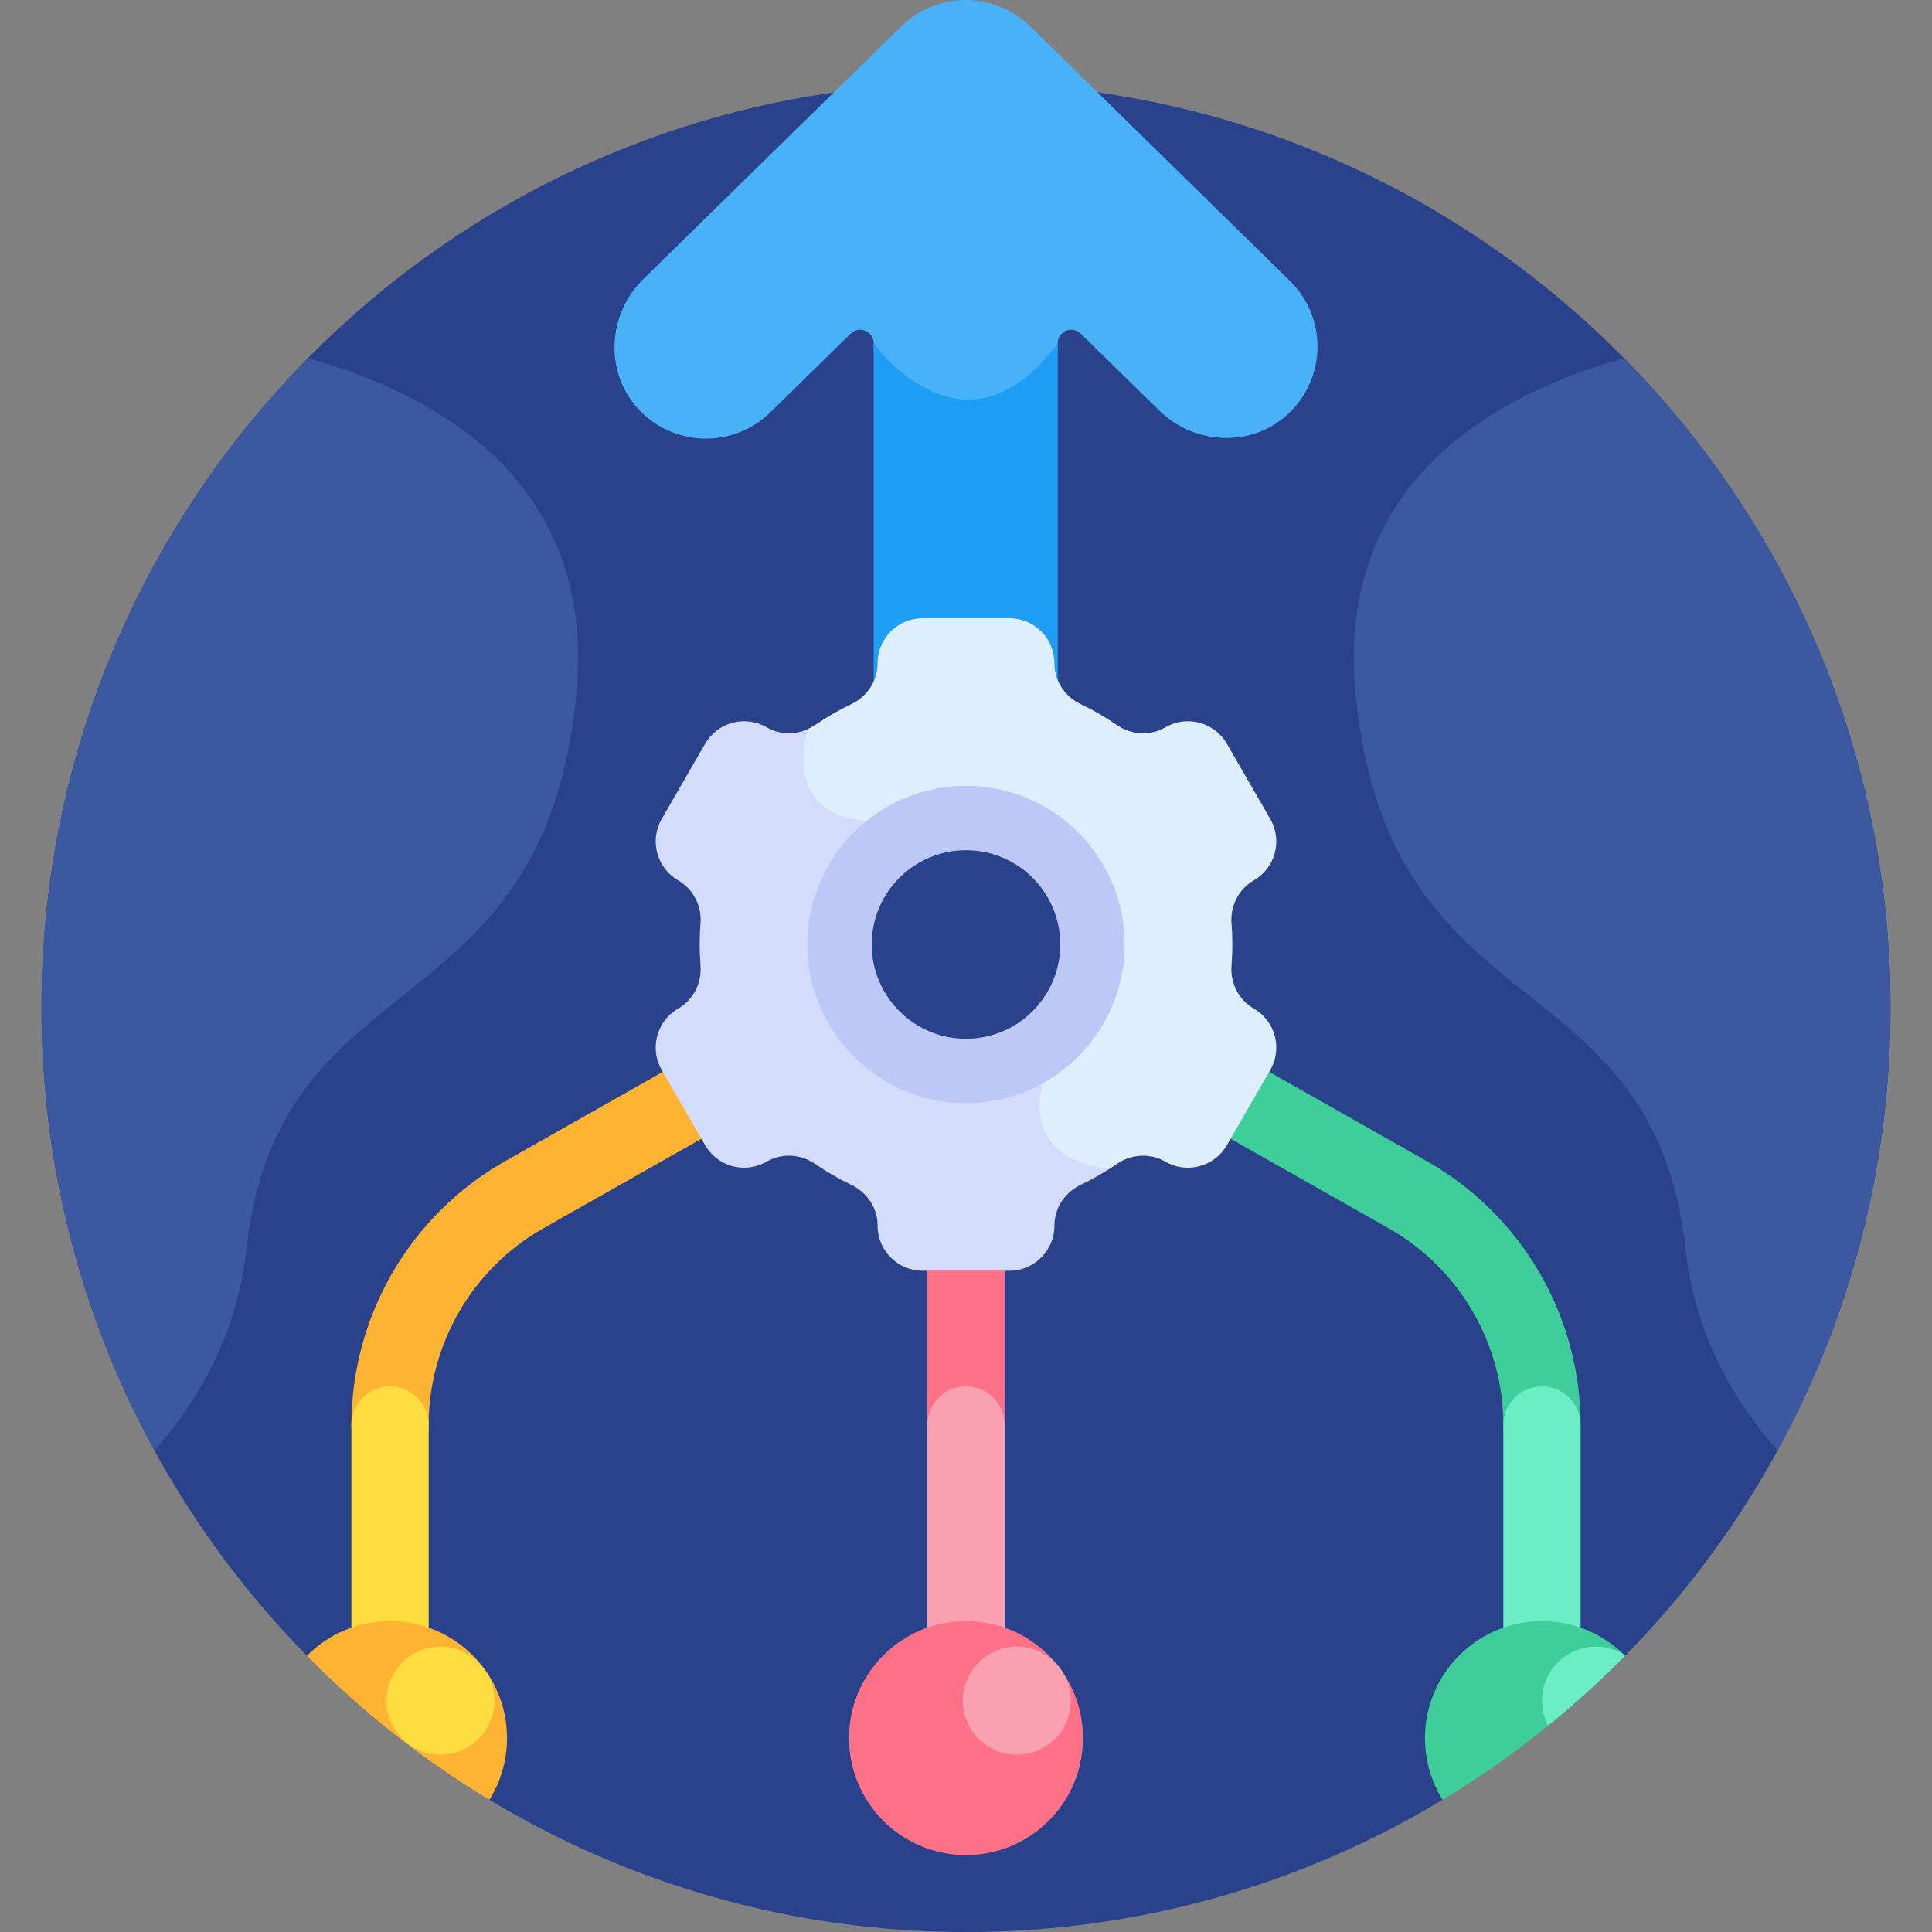 <svg id="Layer_1" enable-background="new 0 0 512 512" height="512" viewBox="0 0 512 512" width="512" xmlns="http://www.w3.org/2000/svg"><rect x="0" y="0" width="512" height="512" fill="#808080" stroke="none"/><g><path d="m382.303 476.967 48.349-38.17c43.501-44.219 70.35-104.87 70.35-171.8 0-135.311-109.691-245.002-245.002-245.002s-245.002 109.692-245.002 245.003c0 66.93 26.849 127.581 70.35 171.8l48.349 38.17c36.883 22.234 80.097 35.032 126.303 35.032s89.42-12.798 126.303-35.033z" fill="#2a428c"/><path d="m341.83 74.419-68.835-67.448c-9.487-9.293-24.662-9.295-34.145 0l-68.343 66.964c-9.385 9.195-10.392 24.319-1.645 34.123 9.335 10.465 25.399 10.906 35.296 1.207l21.284-20.854c2.266-2.221 6.087-.615 6.087 2.558v2s23.854 33.522 48.787 0v-1.999c0-3.173 3.821-4.778 6.087-2.558l20.789 20.371c9.381 9.192 24.519 9.893 34.142.955 10.276-9.543 10.398-25.617.496-35.319z" fill="#49b1f7"/><path d="m277.721 175.752c0 2.938.935 5.702 2.596 7.979v-92.761-.001c-24.933 33.522-48.787 0-48.787 0v92.969c1.757-2.316 2.75-5.158 2.75-8.186 0-5.634 4.584-10.218 10.217-10.218h23.006c5.634 0 10.218 4.584 10.218 10.218z" fill="#1e9ef4"/><g><path d="m256 387.865c-5.653 0-10.236-4.583-10.236-10.236v-58.229c0-5.653 4.583-10.236 10.236-10.236s10.236 4.583 10.236 10.236v58.229c0 5.653-4.583 10.236-10.236 10.236z" fill="#ff7186"/></g><g><path d="m408.636 387.864c-5.653 0-10.236-4.583-10.236-10.236 0-21.524-11.634-41.486-30.362-52.096l-55.744-31.579c-4.919-2.787-6.647-9.033-3.861-13.952 2.786-4.917 9.034-6.649 13.951-3.861l55.745 31.579c25.132 14.238 40.743 41.026 40.743 69.909 0 5.653-4.583 10.236-10.236 10.236z" fill="#3ece9a"/></g><g><path d="m103.364 387.864c-5.653 0-10.236-4.583-10.236-10.236 0-28.883 15.612-55.671 40.744-69.909l55.74-31.577c4.918-2.783 11.165-1.059 13.951 3.861 2.787 4.919 1.058 11.166-3.861 13.952l-55.74 31.577c-18.728 10.609-30.362 30.572-30.362 52.096 0 5.653-4.582 10.236-10.236 10.236z" fill="#ffb332"/></g><g><path d="m408.636 450.695c-5.653 0-10.236-4.583-10.236-10.236v-62.832c0-5.653 4.583-10.236 10.236-10.236s10.236 4.583 10.236 10.236v62.832c0 5.654-4.583 10.236-10.236 10.236z" fill="#6bedc5"/></g><g><path d="m103.364 450.695c-5.653 0-10.236-4.583-10.236-10.236v-62.832c0-5.653 4.583-10.236 10.236-10.236s10.236 4.583 10.236 10.236v62.832c0 5.654-4.582 10.236-10.236 10.236z" fill="#ffdd40"/></g><g><path d="m256 450.695c-5.653 0-10.236-4.583-10.236-10.236v-62.831c0-5.653 4.583-10.236 10.236-10.236s10.236 4.583 10.236 10.236v62.831c0 5.654-4.583 10.236-10.236 10.236z" fill="#f9a0b1"/></g><circle cx="256" cy="460.615" fill="#ff7186" r="30.999"/><path d="m430.652 438.797c-5.617-5.668-13.405-9.181-22.016-9.181-17.12 0-30.999 13.879-30.999 30.999 0 6.003 1.712 11.604 4.666 16.352 17.701-10.67 33.936-23.519 48.349-38.17z" fill="#3ece9a"/><path d="m103.364 429.617c-8.61 0-16.399 3.513-22.016 9.181 14.412 14.65 30.648 27.499 48.349 38.17 2.954-4.747 4.666-10.349 4.666-16.352 0-17.121-13.879-30.999-30.999-30.999z" fill="#ffb332"/><path d="m203.165 192.742-.01-.006c-5.703-3.293-12.995-1.339-16.288 4.364l-11.503 19.924c-3.292 5.703-1.338 12.995 4.365 16.288l.001.001c4.04 2.333 6.276 6.8 5.904 11.45-.146 1.825-.221 3.67-.221 5.533s.076 3.708.221 5.533c.371 4.651-1.864 9.118-5.904 11.45l-.001.001c-5.703 3.293-7.657 10.585-4.365 16.288l11.503 19.924c3.293 5.703 10.585 7.657 16.288 4.364l.01-.006c4.039-2.332 9.025-2.035 12.865.61 3.041 2.094 6.254 3.956 9.614 5.56 4.197 2.003 6.93 6.17 6.93 10.82 0 6.585 5.338 11.924 11.924 11.924h23.006c6.585 0 11.924-5.338 11.924-11.924 0-4.651 2.733-8.817 6.93-10.82 3.36-1.604 6.573-3.466 9.614-5.56-28.03-2.235-16.72-25.015-16.72-25.015s-.911-2.61-2.557-6.793c-5.699 4.481-12.881 7.161-20.693 7.161-18.512 0-33.518-15.007-33.518-33.518 0-13.41 7.877-24.975 19.255-30.334-3.337-2.341-6.761-3.744-10.208-3.835-24.471-.651-15.499-23.996-15.499-23.996-3.843 2.648-8.828 2.944-12.867.612z" fill="#d3dcfb"/><path d="m430.432 94.974c-33.074 9.13-76.681 31.998-71.182 88.965 8.713 90.263 79.006 69.154 87.5 147.398 2.304 21.228 11.757 38.777 24.298 53.092 19.087-34.868 29.954-74.876 29.954-117.43 0-67.044-26.939-127.788-70.57-172.025z" fill="#3c58a0"/><path d="m81.568 94.974c33.074 9.13 76.681 31.998 71.182 88.965-8.713 90.263-79.006 69.154-87.5 147.398-2.304 21.228-11.757 38.777-24.298 53.092-19.087-34.868-29.954-74.876-29.954-117.43 0-67.044 26.939-127.788 70.57-172.025z" fill="#3c58a0"/><circle cx="116.729" cy="450.695" fill="#ffdd40" r="14.312"/><circle cx="269.479" cy="450.695" fill="#f9a0b1" r="14.312"/><path d="m408.636 450.695c0 2.383.591 4.626 1.621 6.602 7.135-5.792 13.956-11.955 20.395-18.5-.139-.141-.286-.274-.428-.412-2.134-1.264-4.615-2.003-7.275-2.003-7.906.001-14.313 6.409-14.313 14.313z" fill="#6bedc5"/><path d="m332.271 267.282-.002-.001c-4.04-2.333-6.275-6.8-5.904-11.45.146-1.825.221-3.67.221-5.533s-.076-3.708-.221-5.533c-.371-4.65 1.864-9.118 5.904-11.45l.002-.001c5.703-3.293 7.657-10.585 4.365-16.288l-11.503-19.924c-3.292-5.703-10.585-7.657-16.288-4.364l-.01.006c-4.039 2.332-9.024 2.036-12.865-.61-3.041-2.094-6.254-3.956-9.614-5.56-4.197-2.003-6.93-6.17-6.93-10.82 0-6.585-5.338-11.923-11.924-11.923h-23.006c-6.586 0-11.924 5.338-11.924 11.923 0 4.651-2.733 8.817-6.93 10.82-3.36 1.604-6.573 3.466-9.614 5.56-.615.424-1.263.781-1.928 1.083-.983 3.385-2.633 11.367 1.386 17.386 2.977 4.459 8.36 6.822 16.002 7.025 2.936.078 5.869 1.2 8.752 3.086 4.698-2.508 10.061-3.934 15.758-3.934 18.511 0 33.518 15.007 33.518 33.518 0 11.261-5.559 21.217-14.077 27.295 1.102 2.805 1.854 4.85 2.191 5.784-1.003 2.301-4.146 10.668-.23 17.581 2.759 4.874 8.336 7.832 16.586 8.813.667-.427 1.331-.86 1.982-1.309 3.841-2.645 8.826-2.942 12.865-.61l.01.006c5.703 3.292 12.995 1.339 16.288-4.364l11.503-19.924c3.294-5.703 1.341-12.995-4.363-16.288z" fill="#deeeff"/><g><path d="m256 292.346c-23.185 0-42.048-18.863-42.048-42.048s18.863-42.047 42.048-42.047 42.048 18.863 42.048 42.047c0 23.185-18.863 42.048-42.048 42.048zm0-67.036c-13.778 0-24.988 11.209-24.988 24.987s11.209 24.988 24.988 24.988c13.778 0 24.988-11.21 24.988-24.988s-11.21-24.987-24.988-24.987z" fill="#bec8f7"/></g></g></svg>